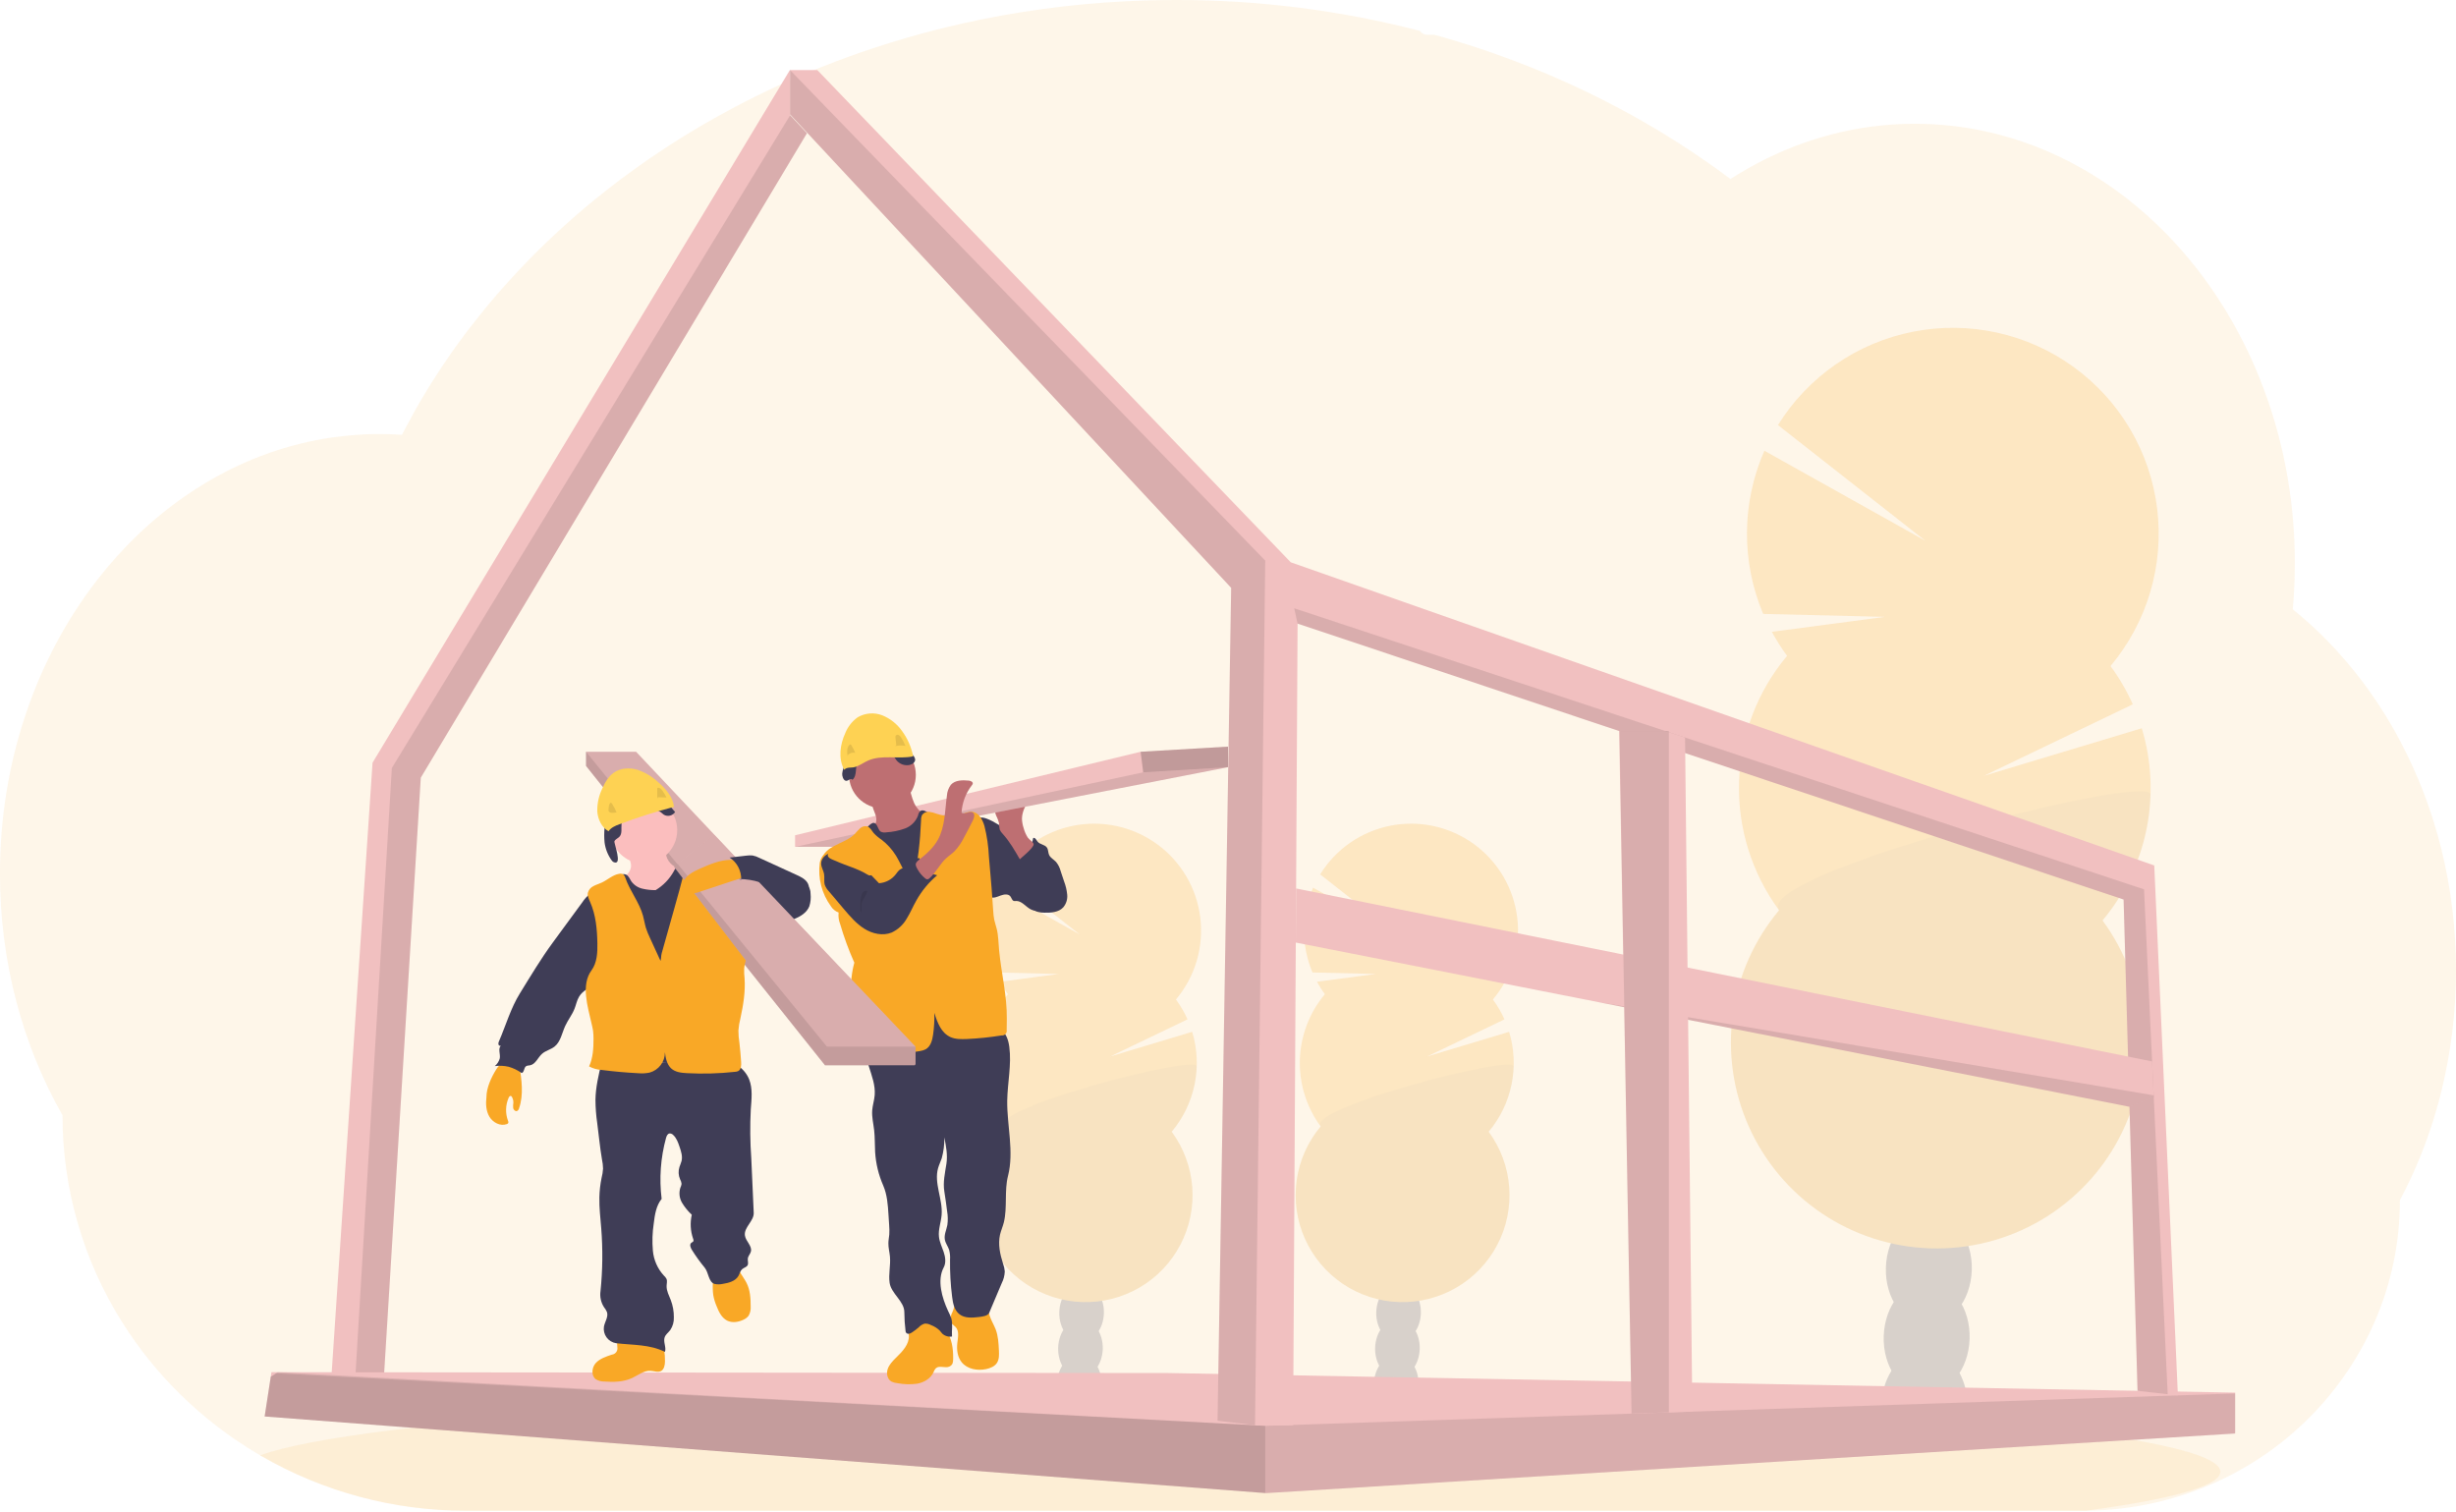 <svg width="614" height="378" viewBox="0 0 614 378" fill="none" xmlns="http://www.w3.org/2000/svg">
<g clip-path="url(#clip0_517_13)">
<path opacity="0.1" d="M614.001 242.567C614.011 252.8 612.774 262.995 610.315 272.928C609.488 276.275 608.527 279.552 607.432 282.76C606.093 286.719 604.541 290.603 602.782 294.395C601.896 296.314 600.959 298.194 599.972 300.036C599.989 310.529 597.828 320.911 593.628 330.527C586.036 347.779 572.497 361.728 555.479 369.833C544.839 374.909 533.211 377.579 521.423 377.652H116.559C98.545 377.691 80.843 372.958 65.252 363.937L65.012 363.801C62.791 362.502 60.626 361.125 58.517 359.673C53.77 356.394 49.311 352.717 45.187 348.684C39.605 343.229 34.687 337.134 30.533 330.527C20.779 315.038 15.611 297.102 15.629 278.798C5.751 261.465 -0.01 240.701 -0.01 218.389C-0.01 190.239 9.144 164.56 24.184 145.12C27.319 141.059 30.754 137.238 34.459 133.688C38.114 130.176 42.043 126.96 46.209 124.07C49.542 121.756 53.025 119.666 56.635 117.814C58.142 117.048 59.653 116.324 61.191 115.651C62.541 115.052 63.907 114.494 65.288 113.967C66.946 113.338 68.625 112.76 70.324 112.231C72.024 111.703 73.701 111.241 75.355 110.845C77.788 110.25 80.262 109.767 82.778 109.395C84.863 109.088 86.949 108.874 89.034 108.713C90.692 108.587 92.365 108.52 94.049 108.499H94.961C96.817 108.499 98.662 108.572 100.492 108.697C100.685 108.311 100.893 107.92 101.086 107.54C101.816 106.148 102.572 104.761 103.333 103.406C103.331 103.394 103.331 103.381 103.333 103.369C103.463 103.129 103.594 102.895 103.729 102.665C104.344 101.555 104.986 100.455 105.643 99.366C105.945 98.844 106.242 98.354 106.55 97.864C106.615 97.743 106.686 97.624 106.763 97.51C107.076 96.989 107.394 96.467 107.717 95.946C109.326 93.374 111 90.847 112.737 88.366L113.181 87.73C113.452 87.344 113.702 86.969 114.004 86.583C114.724 85.577 115.464 84.566 116.209 83.575C116.731 82.866 117.252 82.163 117.815 81.49C119.17 79.752 120.56 78.015 121.985 76.277C123.41 74.54 124.891 72.824 126.427 71.132C126.635 70.897 126.844 70.668 127.063 70.439L129.289 68.009C129.398 67.895 129.492 67.79 129.596 67.686C129.862 67.399 130.118 67.113 130.404 66.836C131.598 65.57 132.823 64.329 134.053 63.093C140.315 56.857 146.985 51.046 154.019 45.698C154.296 45.479 154.577 45.27 154.853 45.062C156.178 44.066 157.523 43.081 158.867 42.111C166.265 36.804 173.998 31.98 182.018 27.671C182.571 27.353 183.134 27.056 183.702 26.764C190.892 22.96 198.287 19.556 205.852 16.567C209.976 14.935 214.193 13.403 218.437 12.001C221.262 11.073 224.098 10.192 226.97 9.363C231.461 8.07 235.982 6.911 240.535 5.886C253.947 2.876 267.592 1.017 281.321 0.329C285.492 0.117 289.709 0.007 293.973 0C314.549 -0.027 335.045 2.566 354.966 7.715C355.172 8.027 355.453 8.28 355.784 8.453C356.115 8.625 356.485 8.711 356.858 8.701H358.61C359.371 8.909 360.127 9.118 360.888 9.337C365.138 10.56 369.328 11.896 373.456 13.345L374.499 13.721C384.689 17.344 394.604 21.7 404.166 26.753C412.786 31.298 421.085 36.425 429.006 42.101C430.226 42.976 431.429 43.859 432.614 44.749C434.052 43.828 435.516 42.945 437.003 42.101C442.747 38.829 448.848 36.228 455.186 34.349C468.436 30.428 482.457 29.879 495.973 32.754C513.306 36.429 528.997 45.552 541.67 58.527C546.83 63.836 551.423 69.668 555.375 75.928C555.662 76.376 555.949 76.83 556.225 77.288C559.621 82.829 562.541 88.649 564.951 94.684C565.04 94.909 565.129 95.117 565.207 95.336C567.432 100.987 569.227 106.799 570.576 112.721C570.639 113.024 570.712 113.321 570.774 113.623C572.036 119.355 572.893 125.167 573.339 131.019C573.339 131.228 573.339 131.441 573.381 131.66C573.6 134.687 573.711 137.746 573.715 140.835C573.715 143.598 573.621 146.34 573.449 149.061C573.449 149.358 573.407 149.666 573.381 149.974C573.334 150.761 573.266 151.538 573.198 152.33C577.18 155.541 580.906 159.057 584.344 162.845C585.863 164.502 587.333 166.223 588.754 168.005C593.084 173.432 596.889 179.256 600.118 185.401C608.934 202.041 614.001 221.616 614.001 242.567Z" fill="#F9A826"/>
<path opacity="0.1" d="M555.093 367.903C555.093 371.464 542.827 374.8 521.422 377.667H116.558C98.545 377.706 80.843 372.974 65.251 363.952L65.012 363.816C71.163 361.575 82.267 359.484 97.379 357.597L98.057 357.514C104.834 356.685 112.409 355.898 120.687 355.152C120.895 355.152 121.109 355.121 121.318 355.095C127.886 354.511 134.873 353.964 142.279 353.453C142.514 353.453 142.743 353.411 142.978 353.401C145.834 353.196 148.75 353.001 151.725 352.817L152.872 352.744C174.532 351.399 199.153 350.325 225.854 349.616H225.886C229.625 349.512 233.404 349.42 237.224 349.34C241.471 349.239 245.77 349.15 250.121 349.074C253.442 349.001 256.804 348.949 260.177 348.897H260.255C275.472 348.667 291.194 348.553 307.271 348.553C347.026 348.553 384.601 349.277 417.897 350.581H417.991C423.11 350.779 428.135 350.998 433.035 351.222L437.206 351.42C442.735 351.684 448.122 351.967 453.366 352.27C515.036 355.778 555.093 361.476 555.093 367.903Z" fill="#F9A826"/>
<g opacity="0.2">
<path d="M354.632 346.161C354.616 346.723 354.551 347.283 354.44 347.834C350.811 347.257 347.162 346.736 343.492 346.27C343.492 346.124 343.492 345.973 343.492 345.822C343.526 344.259 343.976 342.733 344.795 341.401C345.869 339.702 347.501 338.638 349.3 338.696C351.098 338.753 352.657 339.915 353.621 341.672C354.351 343.052 354.7 344.601 354.632 346.161Z" fill="#3F3D56"/>
<path d="M354.932 337.252C355.059 333.22 352.666 329.873 349.587 329.776C346.508 329.679 343.909 332.868 343.781 336.899C343.654 340.931 346.047 344.278 349.126 344.375C352.205 344.473 354.804 341.283 354.932 337.252Z" fill="#3F3D56"/>
<path d="M355.215 328.328C355.342 324.296 352.95 320.949 349.871 320.852C346.791 320.755 344.192 323.944 344.065 327.976C343.937 332.007 346.33 335.354 349.409 335.452C352.488 335.549 355.088 332.36 355.215 328.328Z" fill="#3F3D56"/>
<path d="M355.496 319.402C355.624 315.371 353.231 312.024 350.152 311.926C347.073 311.829 344.473 315.018 344.346 319.05C344.219 323.081 346.611 326.428 349.69 326.526C352.769 326.623 355.369 323.434 355.496 319.402Z" fill="#3F3D56"/>
<path d="M355.775 310.478C355.903 306.447 353.51 303.1 350.431 303.002C347.352 302.905 344.753 306.094 344.625 310.126C344.498 314.158 346.891 317.505 349.97 317.602C353.049 317.699 355.648 314.51 355.775 310.478Z" fill="#3F3D56"/>
<path d="M331.226 248.552C330.491 247.558 329.829 246.513 329.245 245.424L343.977 243.48L328.119 243.099C326.704 239.743 325.988 236.132 326.016 232.49C326.044 228.847 326.814 225.248 328.28 221.914L349.195 233.617L330.037 218.582C331.97 215.457 334.526 212.763 337.547 210.669C340.567 208.576 343.987 207.128 347.592 206.415C351.197 205.703 354.911 205.741 358.5 206.529C362.09 207.316 365.479 208.835 368.455 210.99C371.432 213.146 373.932 215.892 375.799 219.058C377.666 222.223 378.861 225.739 379.308 229.387C379.755 233.035 379.446 236.735 378.399 240.258C377.351 243.781 375.589 247.05 373.222 249.861C374.364 251.407 375.334 253.073 376.115 254.829L356.78 264.108L377.283 257.941C378.574 262.201 378.782 266.716 377.888 271.077C376.994 275.438 375.027 279.507 372.163 282.916C375.14 286.955 376.92 291.75 377.3 296.753C377.68 301.755 376.644 306.764 374.312 311.206C371.979 315.648 368.443 319.344 364.109 321.871C359.775 324.398 354.817 325.654 349.802 325.496C344.787 325.338 339.918 323.772 335.752 320.977C331.585 318.182 328.29 314.27 326.241 309.69C324.193 305.11 323.475 300.046 324.169 295.078C324.864 290.109 326.942 285.435 330.167 281.592C326.611 276.766 324.78 270.884 324.97 264.892C325.159 258.9 327.356 253.145 331.21 248.552H331.226Z" fill="#F9A826"/>
<path opacity="0.1" d="M378.419 266.578C378.237 272.574 376.032 278.332 372.163 282.916C375.14 286.955 376.92 291.749 377.3 296.752C377.68 301.755 376.644 306.764 374.312 311.206C371.979 315.647 368.443 319.343 364.109 321.87C359.775 324.397 354.817 325.654 349.802 325.495C344.787 325.337 339.918 323.771 335.752 320.976C331.585 318.181 328.29 314.27 326.241 309.69C324.193 305.11 323.475 300.046 324.169 295.077C324.864 290.108 326.942 285.435 330.167 281.592C326.742 276.937 378.513 263.581 378.419 266.578Z" fill="black"/>
</g>
<g opacity="0.2">
<path d="M275.394 346.161C275.377 346.723 275.313 347.283 275.201 347.834C271.573 347.257 267.924 346.736 264.254 346.27C264.254 346.124 264.254 345.973 264.254 345.822C264.288 344.259 264.738 342.733 265.557 341.401C266.631 339.702 268.263 338.638 270.061 338.696C271.86 338.753 273.418 339.915 274.383 341.672C275.112 343.052 275.461 344.601 275.394 346.161Z" fill="#3F3D56"/>
<path d="M275.688 337.254C275.815 333.222 273.422 329.875 270.343 329.778C267.264 329.68 264.665 332.87 264.537 336.901C264.41 340.933 266.803 344.28 269.882 344.377C272.961 344.475 275.56 341.285 275.688 337.254Z" fill="#3F3D56"/>
<path d="M275.973 328.33C276.1 324.298 273.707 320.951 270.628 320.854C267.549 320.757 264.95 323.946 264.822 327.978C264.695 332.009 267.088 335.356 270.167 335.454C273.246 335.551 275.845 332.361 275.973 328.33Z" fill="#3F3D56"/>
<path d="M276.252 319.404C276.379 315.373 273.987 312.025 270.908 311.928C267.829 311.831 265.229 315.02 265.102 319.052C264.974 323.083 267.367 326.43 270.446 326.528C273.525 326.625 276.125 323.436 276.252 319.404Z" fill="#3F3D56"/>
<path d="M276.529 310.48C276.657 306.449 274.264 303.102 271.185 303.004C268.106 302.907 265.507 306.096 265.379 310.128C265.252 314.159 267.644 317.507 270.724 317.604C273.803 317.701 276.402 314.512 276.529 310.48Z" fill="#3F3D56"/>
<path d="M251.987 248.552C251.253 247.558 250.591 246.513 250.006 245.424L264.738 243.48L248.88 243.099C247.465 239.743 246.75 236.132 246.777 232.49C246.805 228.847 247.576 225.248 249.042 221.914L269.957 233.617L250.799 218.582C252.731 215.457 255.288 212.763 258.308 210.669C261.329 208.576 264.748 207.128 268.354 206.415C271.959 205.703 275.672 205.741 279.262 206.529C282.852 207.316 286.241 208.835 289.217 210.99C292.193 213.146 294.693 215.892 296.561 219.058C298.428 222.223 299.623 225.739 300.07 229.387C300.517 233.035 300.207 236.735 299.16 240.258C298.113 243.781 296.351 247.05 293.983 249.861C295.125 251.407 296.095 253.073 296.877 254.829L277.542 264.108L298.044 257.941C299.336 262.201 299.544 266.716 298.65 271.077C297.756 275.438 295.788 279.507 292.925 282.916C295.902 286.955 297.682 291.75 298.062 296.753C298.442 301.755 297.406 306.764 295.073 311.206C292.741 315.648 289.205 319.344 284.871 321.871C280.536 324.398 275.578 325.654 270.564 325.496C265.549 325.338 260.68 323.772 256.514 320.977C252.347 318.182 249.051 314.27 247.003 309.69C244.955 305.11 244.237 300.046 244.931 295.078C245.625 290.109 247.704 285.435 250.929 281.592C247.373 276.766 245.542 270.884 245.731 264.892C245.92 258.9 248.118 253.145 251.972 248.552H251.987Z" fill="#F9A826"/>
<path opacity="0.1" d="M299.181 266.578C298.998 272.574 296.794 278.332 292.925 282.916C295.902 286.955 297.682 291.749 298.062 296.752C298.442 301.755 297.406 306.764 295.073 311.206C292.741 315.647 289.205 319.343 284.871 321.87C280.536 324.397 275.578 325.654 270.564 325.495C265.549 325.337 260.68 323.771 256.514 320.976C252.347 318.181 249.051 314.27 247.003 309.69C244.955 305.11 244.237 300.046 244.931 295.077C245.625 290.108 247.704 285.435 250.929 281.592C247.504 276.937 299.275 263.581 299.181 266.578Z" fill="black"/>
</g>
<g opacity="0.2">
<path d="M491.838 351.866C491.798 352.931 491.671 353.991 491.457 355.035C484.472 353.92 477.436 352.922 470.35 352.043C470.35 351.761 470.35 351.475 470.35 351.183C470.416 348.172 471.283 345.234 472.862 342.67C474.947 339.401 478.075 337.353 481.532 337.457C484.988 337.561 487.996 339.808 489.872 343.191C491.288 345.856 491.966 348.851 491.838 351.866Z" fill="#3F3D56"/>
<path d="M492.404 334.701C492.649 326.937 488.04 320.491 482.11 320.304C476.179 320.117 471.172 326.259 470.927 334.022C470.681 341.786 475.29 348.232 481.221 348.419C487.152 348.607 492.159 342.465 492.404 334.701Z" fill="#3F3D56"/>
<path d="M492.947 317.519C493.192 309.756 488.583 303.31 482.653 303.122C476.722 302.935 471.715 309.077 471.47 316.841C471.224 324.605 475.833 331.05 481.764 331.238C487.695 331.425 492.702 325.283 492.947 317.519Z" fill="#3F3D56"/>
<path d="M493.494 300.336C493.739 292.572 489.13 286.126 483.199 285.939C477.269 285.751 472.262 291.893 472.017 299.657C471.771 307.421 476.38 313.867 482.311 314.054C488.242 314.242 493.248 308.1 493.494 300.336Z" fill="#3F3D56"/>
<path d="M493.424 282.373C493.657 274.605 489.035 268.164 483.102 267.986C477.168 267.808 472.169 273.961 471.936 281.728C471.703 289.496 476.324 295.937 482.258 296.115C488.191 296.293 493.191 290.141 493.424 282.373Z" fill="#3F3D56"/>
<path d="M446.771 163.956C445.364 162.042 444.091 160.034 442.96 157.945L471.319 154.202L440.797 153.467C438.07 147.006 436.691 140.056 436.743 133.043C436.795 126.03 438.277 119.101 441.099 112.681L481.37 135.206L444.493 106.263C448.222 100.26 453.147 95.089 458.961 91.073C464.776 87.056 471.356 84.28 478.29 82.918C485.225 81.556 492.366 81.637 499.268 83.155C506.17 84.674 512.685 87.597 518.407 91.744C524.13 95.891 528.937 101.172 532.529 107.258C536.121 113.344 538.421 120.105 539.286 127.119C540.151 134.133 539.562 141.249 537.555 148.026C535.549 154.802 532.169 161.092 527.625 166.505C529.821 169.484 531.689 172.691 533.198 176.071L495.971 193.946L535.439 182.061C537.927 190.253 538.332 198.935 536.618 207.323C534.904 215.711 531.125 223.539 525.623 230.099C531.353 237.874 534.778 247.104 535.509 256.735C536.24 266.365 534.245 276.007 529.754 284.558C525.263 293.108 518.457 300.222 510.113 305.087C501.769 309.951 492.225 312.369 482.572 312.065C472.918 311.761 463.545 308.746 455.525 303.366C447.504 297.985 441.159 290.456 437.216 281.64C433.272 272.824 431.889 263.075 433.225 253.51C434.561 243.945 438.561 234.948 444.769 227.549C437.927 218.258 434.404 206.937 434.767 195.404C435.13 183.87 439.358 172.793 446.771 163.951V163.956Z" fill="#F9A826"/>
<path opacity="0.1" d="M537.633 198.654C537.291 210.189 533.066 221.272 525.643 230.109C531.372 237.884 534.798 247.115 535.528 256.745C536.259 266.376 534.265 276.017 529.774 284.568C525.283 293.118 518.476 300.233 510.133 305.097C501.789 309.961 492.245 312.38 482.591 312.075C472.938 311.771 463.565 308.756 455.544 303.376C447.524 297.996 441.179 290.467 437.235 281.65C433.292 272.834 431.909 263.086 433.245 253.52C434.58 243.955 438.581 234.959 444.789 227.56C438.147 218.588 537.815 192.883 537.633 198.654Z" fill="black"/>
</g>
<path d="M82.272 352.779L87.74 352.764H95.45L105.198 194.403L201.738 33.305L197.542 28.801V17.395L93.135 190.67L82.272 352.779Z" fill="#F1C0C0"/>
<path opacity="0.1" d="M88.324 352.764H95.45L105.199 194.403L201.739 33.305L197.542 28.801L97.963 191.989L88.324 352.764Z" fill="black"/>
<path d="M66.158 354.1L316.305 373.242L316.519 373.258L558.606 358.369L558.789 358.359V348.136L292.038 343.241L69.489 343.027H67.863L67.686 344.174L66.158 354.1Z" fill="#F1C0C0"/>
<path opacity="0.1" d="M66.158 354.1L316.305 373.242L316.519 373.258L558.606 358.369L558.789 358.171V348.35H558.575L316.305 356.44L69.489 343.027H69.453L69.015 343.314L67.686 344.174L66.158 354.1Z" fill="black"/>
<path opacity="0.1" d="M66.158 354.1L316.305 373.242V356.441L69.015 343.314L67.686 344.175L66.158 354.1Z" fill="black"/>
<path d="M197.512 28.588L307.793 146.955L304.384 355.163L313.752 356.294L313.908 356.315H323.276L324.397 155.895L530.9 224.874L534.382 347.693L541.92 348.537L544.475 348.824L538.563 216.356L322.692 140.569L204.325 17.516H197.512V28.588Z" fill="#F1C0C0"/>
<path opacity="0.1" d="M323.547 152.062L324.397 155.894L530.9 224.873L534.382 347.692L541.92 348.536L536.009 222.318L323.547 152.062Z" fill="black"/>
<path opacity="0.1" d="M197.512 28.588L307.793 146.955L304.384 355.163L313.752 356.294L316.306 140.142L197.512 17.516V28.588Z" fill="black"/>
<path d="M323.947 235.624L399.687 250.539L399.713 250.544L532.369 276.677L538.442 274.242L538.421 273.815L538.025 265.344L324.025 222.102L323.947 235.624Z" fill="#F1C0C0"/>
<path opacity="0.1" d="M399.713 250.543L532.369 276.676L538.442 274.241L538.421 273.814L399.713 250.543Z" fill="black"/>
<path d="M404.785 182.748L406.834 295.527L407.892 353.386L417.218 353.073L423.088 352.875L421.264 184.38L417.218 183.035L416.332 182.748H404.785Z" fill="#F1C0C0"/>
<path opacity="0.1" d="M404.869 182.721V182.747L406.834 295.525L407.893 353.385L417.219 353.072V182.721H404.869Z" fill="black"/>
<path d="M258.701 211.549C259.248 211.846 259.771 212.186 260.265 212.565C260.849 213.077 261.374 213.652 261.829 214.28C264.065 217.174 266.13 220.536 265.911 224.185C265.915 224.716 265.815 225.243 265.616 225.735C265.416 226.227 265.121 226.675 264.748 227.052C263.826 227.839 262.502 227.876 261.292 227.876C259.978 227.876 258.597 227.876 257.461 227.198C256.324 226.521 255.375 225.202 254.03 225.233C253.84 225.264 253.647 225.264 253.457 225.233C252.993 225.082 252.899 224.472 252.597 224.086C252.075 223.393 250.976 223.565 250.157 223.867C249.339 224.169 248.432 224.623 247.624 224.274C247.154 224.026 246.771 223.643 246.524 223.174C244.59 220.046 244.178 216.287 243.813 212.654C243.589 210.444 241.879 202.906 246.597 204.621C248.682 205.371 250.631 206.873 252.529 207.973L258.701 211.549Z" fill="#3F3D56"/>
<path d="M254.041 212.294C254.463 212.597 254.974 212.751 255.492 212.73C256.011 212.709 256.508 212.516 256.903 212.18C257.68 211.478 258.174 210.519 258.295 209.479C258.817 209.318 259.082 210.001 259.416 210.418C260 211.127 261.189 211.116 261.72 211.872C262.09 212.393 262.007 213.118 262.268 213.707C262.606 214.468 263.446 214.864 264.019 215.48C264.561 216.152 264.952 216.932 265.166 217.768L266.021 220.333C266.43 221.399 266.693 222.516 266.803 223.654C266.857 224.222 266.797 224.795 266.627 225.341C266.457 225.886 266.18 226.391 265.812 226.828C264.666 228.064 262.784 228.194 261.121 228.158C260.565 228.169 260.011 228.104 259.473 227.965C257.998 227.506 257.055 226.02 256.664 224.524C256.273 223.028 256.314 221.459 256.085 219.926C255.837 218.421 255.399 216.953 254.782 215.558C254.323 214.473 253.061 212.857 253.082 211.705C253.458 211.705 253.729 212.049 254.041 212.294Z" fill="#3F3D56"/>
<path d="M255.912 207.014C255.668 206.274 255.526 205.504 255.49 204.726C255.49 203.162 256.204 201.692 256.923 200.295L250.965 201.103C250.245 201.202 249.442 201.348 249.036 201.947C248.881 202.245 248.801 202.574 248.801 202.909C248.801 203.244 248.881 203.574 249.036 203.871C249.335 204.466 249.572 205.089 249.745 205.732C249.758 206.295 249.823 206.855 249.938 207.405C250.123 207.81 250.383 208.176 250.704 208.485C252.409 210.372 253.686 212.598 254.958 214.803C254.921 214.74 258.55 211.93 258.404 211.013C258.32 210.492 257.272 209.866 256.939 209.366C256.478 208.639 256.132 207.846 255.912 207.014Z" fill="#BE6F72"/>
<path d="M307.001 186.646V191.781L219.073 208.932L214.512 211.695H198.773V208.802L285.164 187.929L307.001 186.646Z" fill="#F1C0C0"/>
<path opacity="0.1" d="M307.001 191.781L219.073 208.932L214.512 211.695H198.773L285.805 193.069L307.001 191.781Z" fill="black"/>
<path d="M236.406 332.413C235.426 331.226 234.074 330.406 232.569 330.086C231.064 329.766 229.495 329.965 228.117 330.651C227.822 330.79 227.562 330.993 227.356 331.245C226.835 331.975 227.168 332.981 227.215 333.883C227.335 336.083 225.584 337.871 224.009 339.409C223.165 340.232 222.305 341.113 221.924 342.234C221.543 343.355 221.825 344.778 222.847 345.362C223.293 345.585 223.778 345.72 224.275 345.758C225.941 346.083 227.65 346.131 229.332 345.899C230.995 345.581 232.626 344.637 233.346 343.105C233.484 342.689 233.714 342.31 234.018 341.994C234.936 341.27 236.343 342.119 237.386 341.603C238.246 341.176 238.282 340.503 238.293 339.617C238.324 337.167 237.959 334.394 236.406 332.413Z" fill="#F9A826"/>
<path d="M248.916 332.319C249.558 334.008 249.646 335.849 249.73 337.652C249.777 338.695 249.808 339.811 249.245 340.692C248.682 341.573 247.582 342.036 246.529 342.255C244.355 342.704 241.837 342.281 240.435 340.556C239.361 339.237 239.137 337.428 239.335 335.718C239.502 334.316 239.856 332.674 238.85 331.678C238.589 331.412 238.251 331.225 238.011 330.938C237.489 330.302 237.573 329.343 237.854 328.561C238.221 327.813 238.496 327.024 238.673 326.21C238.714 325.824 245.731 326.481 246.378 326.799C247.259 327.232 247.123 327.956 247.389 328.832C247.759 330.052 248.468 331.152 248.916 332.319Z" fill="#F9A826"/>
<path d="M250.204 257.428C251.581 258.319 252.112 260.071 252.326 261.697C252.915 266.154 251.883 270.658 251.805 275.157C251.732 281.46 253.556 287.877 251.998 293.982C251.065 297.631 251.857 301.801 250.981 305.487C250.721 306.581 250.241 307.614 249.991 308.708C249.469 311.08 250.017 313.562 250.752 315.881C250.987 316.507 251.136 317.161 251.195 317.826C251.16 318.85 250.9 319.854 250.434 320.766L247.306 328.163C246.957 328.992 245.581 329.128 244.7 329.237C243.042 329.435 241.191 329.576 239.872 328.549C238.553 327.522 238.235 325.802 238.032 324.196C237.642 321.114 237.468 318.008 237.511 314.901C237.568 314.091 237.496 313.276 237.297 312.488C237.01 311.596 236.38 310.825 236.208 309.881C235.989 308.661 236.609 307.462 236.838 306.232C236.996 305.108 236.978 303.967 236.786 302.849C236.583 301.181 236.348 299.513 236.082 297.855C235.707 295.535 236.244 293.246 236.604 290.921C236.943 288.737 236.51 286.511 236.082 284.343C236.119 286.103 235.9 287.859 235.431 289.556C235.154 290.385 234.758 291.177 234.518 292.021C233.45 295.811 235.728 299.789 235.405 303.714C235.254 305.549 234.534 307.363 234.737 309.172C234.878 310.496 235.493 311.711 235.916 312.973C236.338 314.234 236.557 315.678 235.916 316.856C234.221 320.057 235.488 324.41 237.005 327.694C237.313 328.277 237.581 328.879 237.808 329.498C238.256 330.978 237.881 332.568 238.001 334.111C237.564 334.183 237.117 334.154 236.693 334.026C236.27 333.899 235.881 333.677 235.556 333.376C235.327 333.137 235.139 332.855 234.915 332.605C234.288 332.008 233.547 331.545 232.736 331.244C232.259 330.978 231.717 330.853 231.172 330.884C230.599 331.045 230.083 331.365 229.686 331.807C229.17 332.261 228.623 332.677 228.049 333.053C227.805 333.241 227.519 333.368 227.215 333.423C227.062 333.447 226.906 333.422 226.769 333.352C226.631 333.281 226.519 333.17 226.449 333.032C226.416 332.945 226.397 332.854 226.391 332.761C226.198 331.187 226.095 329.603 226.084 328.017C226.084 325.291 222.82 323.414 222.409 320.719C222.08 318.545 222.69 316.33 222.487 314.14C222.388 313.014 222.075 311.909 222.096 310.783C222.096 310.053 222.263 309.339 222.32 308.614C222.368 307.81 222.356 307.003 222.284 306.201L222.122 303.683C221.966 301.196 221.794 298.658 220.813 296.385C219.651 293.731 218.963 290.894 218.78 288.002C218.676 286.178 218.744 284.353 218.535 282.523C218.348 280.871 217.931 279.229 218.051 277.571C218.15 276.288 218.572 275.048 218.671 273.765C218.874 271.3 217.936 268.902 217.201 266.54C216.466 264.179 215.924 261.562 216.888 259.284C217.026 258.91 217.255 258.576 217.555 258.314C217.925 258.069 218.346 257.912 218.786 257.855C227.73 255.976 236.898 255.392 246.008 256.119C247.493 256.204 248.935 256.653 250.204 257.428Z" fill="#3F3D56"/>
<path d="M220.609 202.062C225.221 202.062 228.96 198.323 228.96 193.711C228.96 189.098 225.221 185.359 220.609 185.359C215.997 185.359 212.258 189.098 212.258 193.711C212.258 198.323 215.997 202.062 220.609 202.062Z" fill="#BE6F72"/>
<path d="M218.993 204.141C219.113 204.619 219.113 205.119 218.993 205.596C218.862 205.929 218.677 206.239 218.446 206.513C217.637 207.556 216.743 208.529 215.771 209.422C216.266 210.527 217.157 211.407 218.269 211.888C219.372 212.358 220.529 212.689 221.714 212.873C222.306 213.029 222.921 213.071 223.528 212.998C224.088 212.858 224.618 212.618 225.092 212.289L229.732 209.511C230.432 209.132 231.08 208.664 231.661 208.119C232.512 207.244 232.993 206.076 233.006 204.856C233.027 204.637 232.968 204.418 232.839 204.241C232.661 204.086 232.438 203.992 232.203 203.975C230.571 203.615 229.284 202.291 228.554 200.789C227.894 199.25 227.467 197.622 227.287 195.957L222.34 198.564C221.605 198.955 220.875 199.345 220.114 199.684C219.629 199.903 218.649 200.086 218.305 200.529C217.648 201.347 218.821 203.156 218.993 204.141Z" fill="#BE6F72"/>
<path d="M215.803 207.905C215.099 208.482 214.549 209.226 214.203 210.068C213.88 211.111 214.203 212.211 214.495 213.243C215.863 217.642 216.909 222.136 217.623 226.687C218.061 229.815 218.222 232.99 218.436 236.154C218.874 242.608 219.51 252.898 220.36 259.31C223.487 259.451 226.537 258.539 229.639 258.205C235.436 257.59 241.405 258.998 247.082 257.684C245.705 252.247 244.329 242.962 242.953 237.53C242.344 235.39 241.922 233.201 241.691 230.988C241.571 229.398 241.644 227.803 241.665 226.202C241.712 223.075 241.54 219.947 241.368 216.819C241.17 213.17 240.972 209.521 240.107 205.95C240.046 205.495 239.833 205.074 239.502 204.756C238.981 204.375 238.303 204.511 237.682 204.594C235.783 204.836 233.861 204.38 232.271 203.312C231.583 202.843 230.661 202.269 230.019 202.791C229.746 203.105 229.565 203.49 229.498 203.901C229.214 204.639 228.776 205.307 228.214 205.862C227.651 206.416 226.976 206.845 226.235 207.118C224.749 207.656 223.193 207.975 221.616 208.066C221.133 208.17 220.63 208.113 220.182 207.905C219.442 207.451 219.39 205.819 218.457 205.71C217.638 205.616 216.356 207.378 215.803 207.905Z" fill="#3F3D56"/>
<path d="M228.137 220.635C226.214 218.795 225.369 216.126 223.967 213.858C223.012 212.333 221.792 210.991 220.365 209.896C219.647 209.422 218.989 208.864 218.404 208.233C217.909 207.623 217.534 206.81 216.783 206.575C216.473 206.508 216.151 206.517 215.845 206.601C215.539 206.686 215.258 206.843 215.026 207.06C214.567 207.498 214.132 207.961 213.723 208.447C211.513 210.735 207.629 211.053 205.878 213.702C205.405 214.263 205.084 214.936 204.944 215.657C204.44 219.511 205.437 223.412 207.728 226.552C208.172 227.28 208.853 227.832 209.657 228.116C209.548 229.088 209.677 230.072 210.032 230.983C210.998 234.282 212.184 237.513 213.582 240.653C213.248 241.881 213.014 243.135 212.884 244.401C212.519 247.586 212.858 250.818 212.514 254.009C212.232 256.615 211.471 259.154 211.445 261.766C211.445 262.183 211.482 262.678 211.841 262.892C212.033 262.99 212.247 263.035 212.462 263.022L218.874 263.215C222.596 263.324 226.354 263.434 230.019 262.746C230.507 262.674 230.98 262.524 231.421 262.303C232.662 261.609 233.074 260.045 233.272 258.654C233.531 256.848 233.634 255.024 233.58 253.201C234.356 255.656 235.279 258.195 237.625 259.258C238.866 259.821 240.284 259.78 241.644 259.743C244.577 259.612 247.499 259.311 250.397 258.841C250.575 258.863 250.757 258.843 250.926 258.783C251.096 258.722 251.249 258.623 251.373 258.493C251.497 258.363 251.589 258.205 251.641 258.033C251.693 257.861 251.705 257.679 251.674 257.501L251.705 254.655C251.768 248.874 250.334 243.348 249.776 237.593C249.599 235.779 249.615 233.944 249.172 232.166C248.989 231.421 248.723 230.691 248.562 229.94C248.423 229.205 248.336 228.461 248.301 227.714L247.895 221.98C247.702 219.326 247.425 216.767 247.222 214.119C247.11 211.54 246.737 208.979 246.106 206.476C245.653 204.912 244.709 203.14 243.078 202.947C242.207 202.848 241.363 203.229 240.534 203.495C238.496 204.136 236.31 204.127 234.278 203.468C233.65 203.221 232.996 203.046 232.328 202.947C231.992 202.901 231.65 202.946 231.337 203.076C231.024 203.206 230.75 203.417 230.546 203.687C230.343 204.095 230.248 204.547 230.269 205.001C230.024 210.209 229.571 215.573 228.137 220.635Z" fill="#F9A826"/>
<path d="M219.75 220.792C217.346 218.259 214.881 215.678 211.784 214.068C210.564 213.432 209.178 212.952 207.827 213.192C206.477 213.432 205.221 214.604 205.283 215.976C205.325 216.825 205.841 217.576 206.003 218.41C206.191 219.348 205.919 220.349 206.211 221.256C206.449 221.854 206.803 222.398 207.254 222.857L210.945 227.23C212.509 229.055 214.073 230.906 216.085 232.167C218.097 233.429 220.704 234.018 222.914 233.121C224.487 232.39 225.794 231.19 226.657 229.686C227.574 228.226 228.221 226.631 229.081 225.124C230.42 222.717 232.186 220.574 234.294 218.801C233.21 218.519 231.849 218.123 231.166 217.237C230.972 216.955 230.806 216.655 230.671 216.34L229.826 214.516C229.539 214.501 229.252 214.546 228.983 214.647C228.714 214.748 228.468 214.904 228.262 215.105C227.9 215.524 227.512 215.919 227.1 216.288C226.365 216.841 225.369 216.992 224.702 217.623C224.444 217.894 224.21 218.187 224.003 218.499C223.499 219.162 222.858 219.71 222.125 220.105C221.391 220.501 220.581 220.735 219.75 220.792Z" fill="#3F3D56"/>
<path d="M234.486 209.892C236.295 206.592 236.212 202.635 236.728 198.908C236.784 197.921 237.13 196.972 237.723 196.181C238.766 195.003 240.606 194.988 242.18 195.139C242.644 195.191 243.223 195.41 243.197 195.874C243.16 196.04 243.079 196.193 242.962 196.317C241.436 198.286 240.539 200.67 240.387 203.156C241.206 203.725 242.472 202.557 243.26 203.156C243.781 203.594 243.541 204.46 243.228 205.085C242.502 206.535 241.753 207.973 240.981 209.402C240.366 210.661 239.562 211.819 238.599 212.837C237.937 213.473 237.16 213.974 236.488 214.599C234.924 216.064 233.98 218.134 232.364 219.562C232.228 219.71 232.043 219.804 231.843 219.828C231.637 219.813 231.444 219.726 231.296 219.583C230.488 218.926 229.819 218.116 229.325 217.2C228.71 216.064 228.804 215.73 229.773 214.927C231.588 213.494 233.355 211.956 234.486 209.892Z" fill="#BE6F72"/>
<path d="M216.726 218.55C217.038 218.743 217.424 218.962 217.768 218.8C217.909 218.715 218.028 218.599 218.117 218.461C218.713 217.666 219.211 216.801 219.598 215.886C219.665 215.757 219.702 215.614 219.707 215.469C219.707 215.135 219.41 214.89 219.134 214.697C217.654 213.754 216.062 212.997 214.395 212.445C213.019 211.924 211.58 211.47 210.121 211.601C209.572 211.638 209.037 211.785 208.547 212.034C208.057 212.283 207.622 212.629 207.269 213.05C206.227 214.39 207.973 214.796 209.068 215.281C211.601 216.433 214.343 217.1 216.726 218.55Z" fill="#F9A826"/>
<path opacity="0.1" d="M215.084 227.413C215.067 227.532 215.077 227.654 215.116 227.768C215.154 227.882 215.218 227.986 215.303 228.07C215.455 227.33 215.256 226.548 215.413 225.802C215.642 224.682 216.732 223.837 216.826 222.711C214.829 222.32 215.1 226.204 215.084 227.413Z" fill="black"/>
<path opacity="0.2" d="M306.999 186.646V191.781L285.803 193.069L285.162 187.929L306.999 186.646Z" fill="black"/>
<path d="M213.094 194.951C214.418 193.872 213.652 191.61 214.548 190.16C215.07 189.368 215.951 188.951 216.816 188.596C217.861 188.108 218.979 187.798 220.126 187.679C220.701 187.624 221.28 187.699 221.822 187.898C222.363 188.098 222.853 188.416 223.254 188.831C223.593 189.217 223.822 189.686 224.14 190.087C224.534 190.556 225.047 190.909 225.626 191.109C226.204 191.309 226.826 191.349 227.425 191.224C228.118 191.067 228.837 190.541 228.79 189.832C228.712 189.401 228.492 189.008 228.165 188.716L226.674 187.064C224.98 185.187 223.098 183.196 220.611 182.727C218.88 182.398 217.108 182.862 215.44 183.42C214.767 183.644 214.012 183.978 213.824 184.661C213.699 185.13 213.886 185.641 213.777 186.115C213.563 187.059 212.354 187.377 211.791 188.169C211.228 188.961 211.4 189.9 211.238 190.775C211.077 191.651 210.607 192.506 210.55 193.413C210.514 193.961 210.79 194.977 211.405 195.175C212.02 195.373 212.713 194.299 213.094 194.951Z" fill="#3F3D56"/>
<path d="M228.283 189.08C227.843 186.786 226.896 184.62 225.51 182.741C224.277 180.985 222.563 179.623 220.573 178.821C219.578 178.432 218.509 178.274 217.444 178.358C216.38 178.442 215.348 178.766 214.427 179.306C213.059 180.282 211.995 181.624 211.356 183.179C210.006 186.088 209.506 189.643 211.075 192.437C211.7 191.676 212.774 192.02 213.723 191.744C214.912 191.405 215.918 190.613 217.049 190.117C220.463 188.611 224.634 189.831 228.283 189.08Z" fill="#FED253"/>
<path opacity="0.1" d="M211.873 188.92C211.753 187.982 211.674 186.892 212.342 186.225C212.375 186.184 212.417 186.152 212.465 186.13C212.513 186.108 212.565 186.098 212.618 186.1C212.665 186.115 212.707 186.139 212.744 186.172C212.781 186.204 212.811 186.243 212.832 186.288C213.217 186.895 213.545 187.538 213.812 188.206C213.423 188.116 213.017 188.146 212.645 188.29C212.273 188.434 211.953 188.686 211.727 189.014" fill="black"/>
<path opacity="0.1" d="M224.056 186.271L223.868 184.41C223.838 184.257 223.85 184.098 223.904 183.951C223.983 183.828 224.104 183.739 224.245 183.701C224.385 183.662 224.535 183.677 224.665 183.743C224.922 183.885 225.133 184.096 225.275 184.353C225.709 185.019 226.069 185.73 226.349 186.474C225.51 186.313 224.646 186.323 223.811 186.506" fill="black"/>
<path opacity="0.1" d="M228.72 261.803V266.057L225.128 266.296H206.236V261.803H228.72Z" fill="black"/>
<path d="M228.72 261.803V266.296H206.237L146.506 191.474V187.939H159.028L228.72 261.803Z" fill="#F1C0C0"/>
<path opacity="0.1" d="M228.72 261.803V266.296H206.237L146.506 191.474V187.939H159.028L228.72 261.803Z" fill="black"/>
<path opacity="0.1" d="M228.72 261.803V266.296H206.237L146.506 191.474V187.939L206.56 261.803H228.72Z" fill="black"/>
<path d="M154.337 336.797C154.377 337.009 154.372 337.226 154.323 337.435C154.275 337.645 154.184 337.842 154.056 338.015C153.927 338.188 153.765 338.332 153.578 338.439C153.392 338.546 153.185 338.614 152.972 338.637C151.522 339.127 149.985 339.612 148.958 340.723C147.931 341.833 147.727 343.892 148.958 344.794C149.586 345.173 150.308 345.37 151.043 345.362C153.404 345.524 155.865 345.492 158.007 344.492C159.54 343.783 160.984 342.573 162.668 342.683C163.538 342.735 164.466 343.141 165.243 342.745C166.02 342.349 166.239 341.244 166.244 340.321C166.264 338.395 165.973 336.478 165.384 334.644C165.306 334.394 161.99 334.201 161.594 334.123L157.575 333.602C156.814 333.503 155.171 332.929 154.572 333.565C153.972 334.201 154.337 336.041 154.337 336.797Z" fill="#F9A826"/>
<path d="M178.321 323.786C178.491 324.725 178.767 325.641 179.145 326.518C179.702 327.936 180.417 329.442 181.782 330.13C183.023 330.751 184.545 330.527 185.807 329.938C186.333 329.72 186.795 329.369 187.147 328.921C187.554 328.212 187.735 327.395 187.668 326.58C187.668 324.563 187.548 322.478 186.625 320.684C185.833 319.121 184.452 317.776 184.431 316.045L179.682 316.962C179.427 316.987 179.185 317.083 178.983 317.239C178.833 317.397 178.728 317.594 178.681 317.807C178.174 319.758 178.051 321.789 178.321 323.786Z" fill="#F9A826"/>
<path d="M121.609 274.262C121.41 275.94 121.494 277.739 122.37 279.188C123.245 280.637 125.091 281.597 126.686 281.018C126.768 280.997 126.844 280.96 126.912 280.909C126.979 280.858 127.035 280.794 127.077 280.721C127.119 280.545 127.095 280.359 127.009 280.199C126.305 278.32 126.363 276.24 127.171 274.403C127.275 274.163 127.499 273.881 127.744 273.975C127.847 274.027 127.929 274.111 127.979 274.215C128.231 274.652 128.358 275.15 128.344 275.654C128.27 276.11 128.256 276.575 128.302 277.035C128.401 277.483 128.881 277.906 129.298 277.713C129.418 277.639 129.523 277.541 129.604 277.425C129.686 277.31 129.743 277.179 129.772 277.04C130.935 273.678 130.408 270.003 129.876 266.484C129.881 266.403 129.867 266.322 129.837 266.247C129.807 266.172 129.761 266.105 129.702 266.05C129.642 265.994 129.572 265.953 129.495 265.928C129.418 265.903 129.336 265.895 129.256 265.905C126.795 265.66 125.451 265.071 124.043 267.36C122.834 269.289 121.609 271.942 121.609 274.262Z" fill="#F9A826"/>
<path d="M150.375 265.708C149.645 268.742 148.91 271.812 148.863 274.93C148.876 276.872 149.022 278.81 149.301 280.732L149.849 285.246C150.036 286.769 150.219 288.285 150.485 289.792C150.654 290.568 150.747 291.359 150.761 292.154C150.71 292.937 150.586 293.713 150.391 294.473C150.063 296.07 149.88 297.692 149.843 299.321C149.786 301.928 150.109 304.534 150.313 307.141C150.718 312.335 150.657 317.555 150.13 322.738C149.92 324.137 150.223 325.565 150.985 326.758C151.294 327.134 151.549 327.551 151.741 327.998C152.132 329.192 151.22 330.386 150.985 331.611C150.835 332.566 151.07 333.542 151.639 334.324C152.208 335.106 153.064 335.63 154.019 335.781C158.189 336.277 162.474 336.052 166.233 337.96C166.629 336.803 165.764 335.489 166.16 334.311C166.41 333.581 167.098 333.107 167.568 332.492C168.198 331.555 168.512 330.44 168.464 329.312C168.483 327.839 168.221 326.376 167.693 325.001C167.25 323.854 166.614 322.723 166.65 321.492C166.65 320.888 166.864 320.252 166.619 319.694C166.451 319.374 166.222 319.088 165.946 318.855C164.388 317.148 163.431 314.979 163.22 312.677C163.017 310.393 163.09 308.093 163.439 305.827C163.694 303.669 164.038 301.391 165.409 299.707C164.774 294.602 165.147 289.421 166.509 284.459C166.645 284 166.859 283.469 167.328 283.359C167.514 283.34 167.702 283.366 167.877 283.435C168.051 283.504 168.206 283.614 168.329 283.755C169.147 284.522 169.538 285.632 169.893 286.696C170.284 287.848 170.68 289.078 170.383 290.256C170.258 290.777 170.007 291.236 169.861 291.737C169.544 292.742 169.6 293.828 170.018 294.797C170.221 295.15 170.349 295.543 170.393 295.949C170.345 296.297 170.239 296.635 170.08 296.95C169.887 297.566 169.826 298.217 169.9 298.859C169.975 299.501 170.183 300.121 170.513 300.677C171.177 301.784 171.997 302.79 172.947 303.664C172.493 305.665 172.611 307.753 173.286 309.69C173.335 309.777 173.366 309.873 173.378 309.973C173.389 310.072 173.381 310.173 173.354 310.269C173.26 310.467 173.02 310.54 172.833 310.681C172.311 311.108 172.635 311.916 172.984 312.474C173.941 314.005 174.998 315.471 176.148 316.863C177.191 318.109 177.097 320.512 178.65 320.961C179.303 321.102 179.979 321.102 180.631 320.961C182.164 320.726 183.874 320.283 184.625 318.928C184.932 318.37 185.057 317.692 185.537 317.275C186.016 316.858 186.637 316.785 186.903 316.285C187.169 315.784 186.871 315.127 186.96 314.549C187.049 313.97 187.554 313.506 187.716 312.896C188.102 311.489 186.46 310.331 186.235 308.893C185.912 306.807 188.54 305.243 188.43 303.158C188.201 298.628 188.055 294.077 187.82 289.547C187.526 285.489 187.484 281.417 187.695 277.354C187.878 274.825 188.216 272.177 187.288 269.826C185.954 266.511 182.274 264.65 178.713 264.295C175.153 263.941 171.602 264.785 168.073 265.338C162.216 266.24 156.265 266.365 150.375 265.708Z" fill="#3F3D56"/>
<path d="M160.957 215.88C165.569 215.88 169.308 212.141 169.308 207.529C169.308 202.917 165.569 199.178 160.957 199.178C156.344 199.178 152.605 202.917 152.605 207.529C152.605 212.141 156.344 215.88 160.957 215.88Z" fill="#FBBEBE"/>
<path d="M157.558 217.44C157.274 218.101 156.797 218.66 156.19 219.044C155.582 219.429 154.872 219.62 154.154 219.593C153.852 220.844 154.576 222.106 155.405 223.091C157.126 225.094 159.351 226.602 161.849 227.458C164.346 228.315 167.028 228.49 169.616 227.965C170.623 227.785 171.578 227.386 172.415 226.798C173.543 225.856 174.301 224.544 174.553 223.096C174.793 221.659 174.861 220.197 174.756 218.744C174.785 218.456 174.703 218.169 174.527 217.941C174.318 217.779 174.06 217.695 173.797 217.701C172.035 217.545 170.195 217.477 168.646 216.611C167.098 215.746 165.998 213.791 166.743 212.186C166.624 212.436 163.579 212.556 163.178 212.608C161.921 212.785 160.665 212.983 159.414 213.213C158.813 213.246 158.219 213.358 157.647 213.546C156.891 213.937 157.172 213.744 157.35 214.453C157.615 215.538 158.006 216.314 157.558 217.44Z" fill="#FBBEBE"/>
<path d="M163.913 222.518C162.788 222.531 161.666 222.407 160.572 222.148C159.466 221.89 158.492 221.239 157.83 220.318C157.444 219.734 157.194 218.999 156.578 218.671C155.572 218.149 154.425 219.03 153.623 219.838C152.892 220.635 152.045 221.317 151.11 221.861C149.994 222.45 148.691 222.659 147.638 223.352C146.815 223.974 146.109 224.736 145.553 225.604L138.166 235.665C135.2 239.71 132.619 244.053 129.976 248.322C127.688 252.018 126.489 256.272 124.763 260.26C124.627 260.504 124.57 260.785 124.602 261.063C124.664 261.334 124.993 261.553 125.222 261.397C124.445 262.168 125.128 263.482 124.946 264.566C124.738 265.325 124.306 266.003 123.705 266.511C124.852 266.361 126.017 266.416 127.146 266.672C128.312 267.003 129.412 267.532 130.399 268.236C131.029 268.137 130.972 267.016 131.441 266.599C131.723 266.354 132.14 266.385 132.51 266.312C133.902 266.041 134.454 264.368 135.523 263.424C136.414 262.637 137.676 262.382 138.62 261.642C140.152 260.437 140.481 258.295 141.283 256.517C141.966 255.011 143.04 253.697 143.64 252.154C144.031 251.153 144.218 250.069 144.776 249.146C145.668 247.655 147.346 246.863 148.947 246.148C149.958 245.695 151.032 245.226 152.121 245.299C152.064 247.723 151.756 250.11 152.283 252.477C152.465 253.311 152.721 254.124 152.94 254.953C153.935 258.686 154.17 262.575 154.217 266.422C156.612 265.874 159.058 265.58 161.515 265.546C163.449 265.489 165.378 265.739 167.312 265.703C169.606 265.661 171.873 265.218 174.167 265.061C176.461 264.905 178.859 265.061 180.887 266.104C180.722 262.8 180.814 259.489 181.163 256.199L181.716 251.017C181.84 249.512 182.072 248.017 182.409 246.545C182.711 245.356 183.149 244.209 183.483 243.026C184.656 238.855 184.442 234.404 184.218 230.061C184.103 227.83 183.243 225.635 182.232 223.649C181.866 222.911 181.448 222.201 180.981 221.522C179.758 219.838 178.13 218.492 176.246 217.607C174.363 216.723 172.287 216.33 170.21 216.466C169.945 216.474 169.684 216.53 169.439 216.632C168.999 216.914 168.655 217.323 168.454 217.805C167.375 219.744 165.81 221.368 163.913 222.518Z" fill="#3F3D56"/>
<path d="M153.611 210.299C153.846 209.777 154.476 209.584 154.862 209.167C155.602 208.375 155.269 207.108 155.383 206.04C155.571 204.476 156.869 203.167 158.355 202.609C159.87 202.123 161.482 202.021 163.047 202.312C163.8 202.367 164.527 202.609 165.163 203.016C165.434 203.214 165.684 203.47 165.94 203.652C166.405 203.933 166.963 204.022 167.492 203.898C168.022 203.774 168.483 203.448 168.776 202.99C166.93 200.769 164.887 198.423 162.082 197.74C161.12 197.544 160.14 197.451 159.158 197.464C157.86 197.438 156.52 197.417 155.321 197.912C153.689 198.585 152.542 200.133 151.953 201.801C151.438 203.492 151.163 205.247 151.135 207.014C151.028 208.194 151.028 209.38 151.135 210.559C151.336 212.17 151.935 213.705 152.876 215.027C153.003 215.232 153.183 215.4 153.397 215.512C155.774 216.554 153.418 210.731 153.611 210.299Z" fill="#3F3D56"/>
<path d="M168.505 201.702C168.219 199.247 166.467 197.219 164.606 195.587C163.106 194.173 161.319 193.097 159.367 192.434C157.402 191.855 155.139 191.98 153.455 193.153C152.1 194.097 151.24 195.598 150.578 197.11C149.708 198.894 149.277 200.86 149.321 202.844C149.452 204.815 150.411 206.811 152.121 207.807C152.736 206.9 153.805 206.431 154.832 206.06C159.308 204.362 163.872 202.907 168.505 201.702Z" fill="#FED253"/>
<path opacity="0.1" d="M152.694 200.68C152.861 200.68 152.97 200.852 153.054 200.993C153.478 201.654 153.843 202.352 154.143 203.078C153.533 203.208 152.485 203.354 152.183 202.817C152.021 202.546 152.214 200.654 152.694 200.68Z" fill="black"/>
<path opacity="0.1" d="M164.576 199.502C164.451 199.622 164.305 199.377 164.305 199.2V197.177C164.302 197.121 164.314 197.065 164.342 197.015C164.363 196.991 164.39 196.97 164.419 196.956C164.449 196.942 164.481 196.934 164.514 196.932C164.936 196.885 165.285 197.245 165.556 197.589C165.968 198.146 166.326 198.742 166.625 199.366L164.42 199.299" fill="black"/>
<path d="M192.095 232.996C192.575 232.541 193.087 232.121 193.627 231.74C195.071 230.775 196.818 230.395 198.439 229.779C200.06 229.164 201.708 228.169 202.338 226.553C202.654 225.542 202.757 224.477 202.641 223.425C202.656 222.984 202.578 222.545 202.411 222.137C202.213 221.776 201.93 221.469 201.588 221.241C199.388 219.614 196.437 219.484 193.706 219.651C187.683 220.024 181.78 221.498 176.289 223.998C175.999 224.094 175.744 224.276 175.559 224.52C175.452 224.745 175.404 224.995 175.418 225.244C175.321 226.781 175.521 228.323 176.007 229.785C176.727 231.64 178.207 233.137 178.828 235.029C179.109 235.879 179.203 236.781 179.448 237.635C179.649 238.518 180.171 239.295 180.913 239.815C182.972 241.045 184.917 239.392 186.345 238.11L192.095 232.996Z" fill="#3F3D56"/>
<path d="M165.128 240.216L162.485 234.45C162.097 233.651 161.763 232.827 161.484 231.984C161.182 230.978 161.036 229.936 160.754 228.924C159.826 225.557 157.486 222.752 156.344 219.452C156.272 219.154 156.125 218.88 155.917 218.655C155.75 218.537 155.559 218.457 155.359 218.421C155.158 218.385 154.951 218.394 154.754 218.446C153.159 218.722 151.913 219.937 150.453 220.625C149.776 220.938 149.046 221.146 148.368 221.506C148.029 221.667 147.729 221.898 147.488 222.185C147.247 222.472 147.071 222.808 146.971 223.169C146.809 223.967 147.206 224.733 147.539 225.51C148.957 228.711 149.28 232.287 149.343 235.79C149.39 238.146 149.27 240.674 147.878 242.567C145.204 246.216 146.914 251.575 147.915 255.99C148.034 256.512 148.175 257.075 148.259 257.627C148.347 258.319 148.387 259.015 148.379 259.712C148.379 262.053 148.248 264.467 147.268 266.588C148.236 267.103 149.302 267.405 150.396 267.475C153.423 267.86 156.462 268.131 159.514 268.288C160.47 268.378 161.434 268.329 162.375 268.142C163.494 267.84 164.48 267.173 165.178 266.248C165.875 265.323 166.245 264.192 166.228 263.033C166.395 264.477 166.702 266.046 167.75 267.047C168.798 268.048 170.325 268.199 171.748 268.277C175.765 268.49 179.792 268.377 183.791 267.939C184.046 267.927 184.297 267.869 184.531 267.767C185.302 267.381 185.344 266.317 185.282 265.462C185.167 263.862 185.047 262.262 184.854 260.672C184.69 259.658 184.607 258.633 184.604 257.606C184.683 256.55 184.858 255.503 185.125 254.479C185.824 251.226 186.376 247.905 186.142 244.574C186.049 243.762 186.016 242.945 186.043 242.129C186.178 240.289 187.148 238.537 186.965 236.707C186.444 231.328 186.022 225.807 184.52 220.615C184.249 219.687 183.905 218.691 183.097 218.159C182.055 217.461 180.59 217.826 179.396 217.383C178.836 217.122 178.303 216.806 177.806 216.439C176.726 215.764 175.487 215.383 174.214 215.334C173.255 215.297 172.186 215.511 171.608 216.283C171.34 216.717 171.162 217.201 171.086 217.706C170.331 220.886 169.444 224.029 168.558 227.173L167.708 230.186L165.43 238.276C165.206 239.137 165.357 239.402 165.128 240.216Z" fill="#F9A826"/>
<path d="M178.458 208.65L228.883 261.641V266.134H206.399L168.506 216.678" fill="#F1C0C0"/>
<path opacity="0.1" d="M178.458 208.65L228.883 261.641V266.134H206.399L168.506 216.678" fill="black"/>
<path opacity="0.1" d="M169.309 215.98L169.47 216.038L206.723 261.641H228.883V266.135H206.399L168.506 216.679L169.309 215.98Z" fill="black"/>
<path d="M175.11 217.097C173.285 217.894 171.258 218.916 170.71 220.834C170.602 221.171 170.579 221.529 170.642 221.877C170.776 222.286 171.03 222.645 171.372 222.906C171.713 223.168 172.126 223.32 172.556 223.342C173.414 223.363 174.268 223.206 175.063 222.883L185.828 219.328C186.12 219.234 186.454 219.093 186.527 218.806C186.545 218.626 186.509 218.444 186.422 218.285C186.089 217.472 185.76 215.809 185.062 215.241C184.488 214.782 183.352 214.944 182.658 214.954C179.989 214.975 177.482 216.054 175.11 217.097Z" fill="#F9A826"/>
<path d="M184.707 219.749C186.521 219.744 188.324 220.024 190.05 220.578C191.785 221.141 193.321 222.191 194.476 223.602C194.813 223.996 195.052 224.464 195.175 224.968C195.279 225.489 196.979 225.802 196.603 226.156C197.745 225.974 197.474 226.511 198.631 226.5C199.788 226.49 201.04 226.193 201.733 225.27C202.215 224.512 202.429 223.615 202.343 222.721C202.358 222.102 202.241 221.487 201.999 220.917C201.477 219.822 200.278 219.233 199.173 218.728L189.863 214.469C189.323 214.181 188.743 213.976 188.143 213.859C187.637 213.811 187.128 213.823 186.626 213.895L182.408 214.38C183.33 214.977 184.081 215.804 184.587 216.779C185.092 217.754 185.335 218.844 185.291 219.942" fill="#3F3D56"/>
</g>
<defs>
<clipPath id="clip0_517_13">
<rect width="614" height="377.668" fill="white"/>
</clipPath>
</defs>
</svg>
